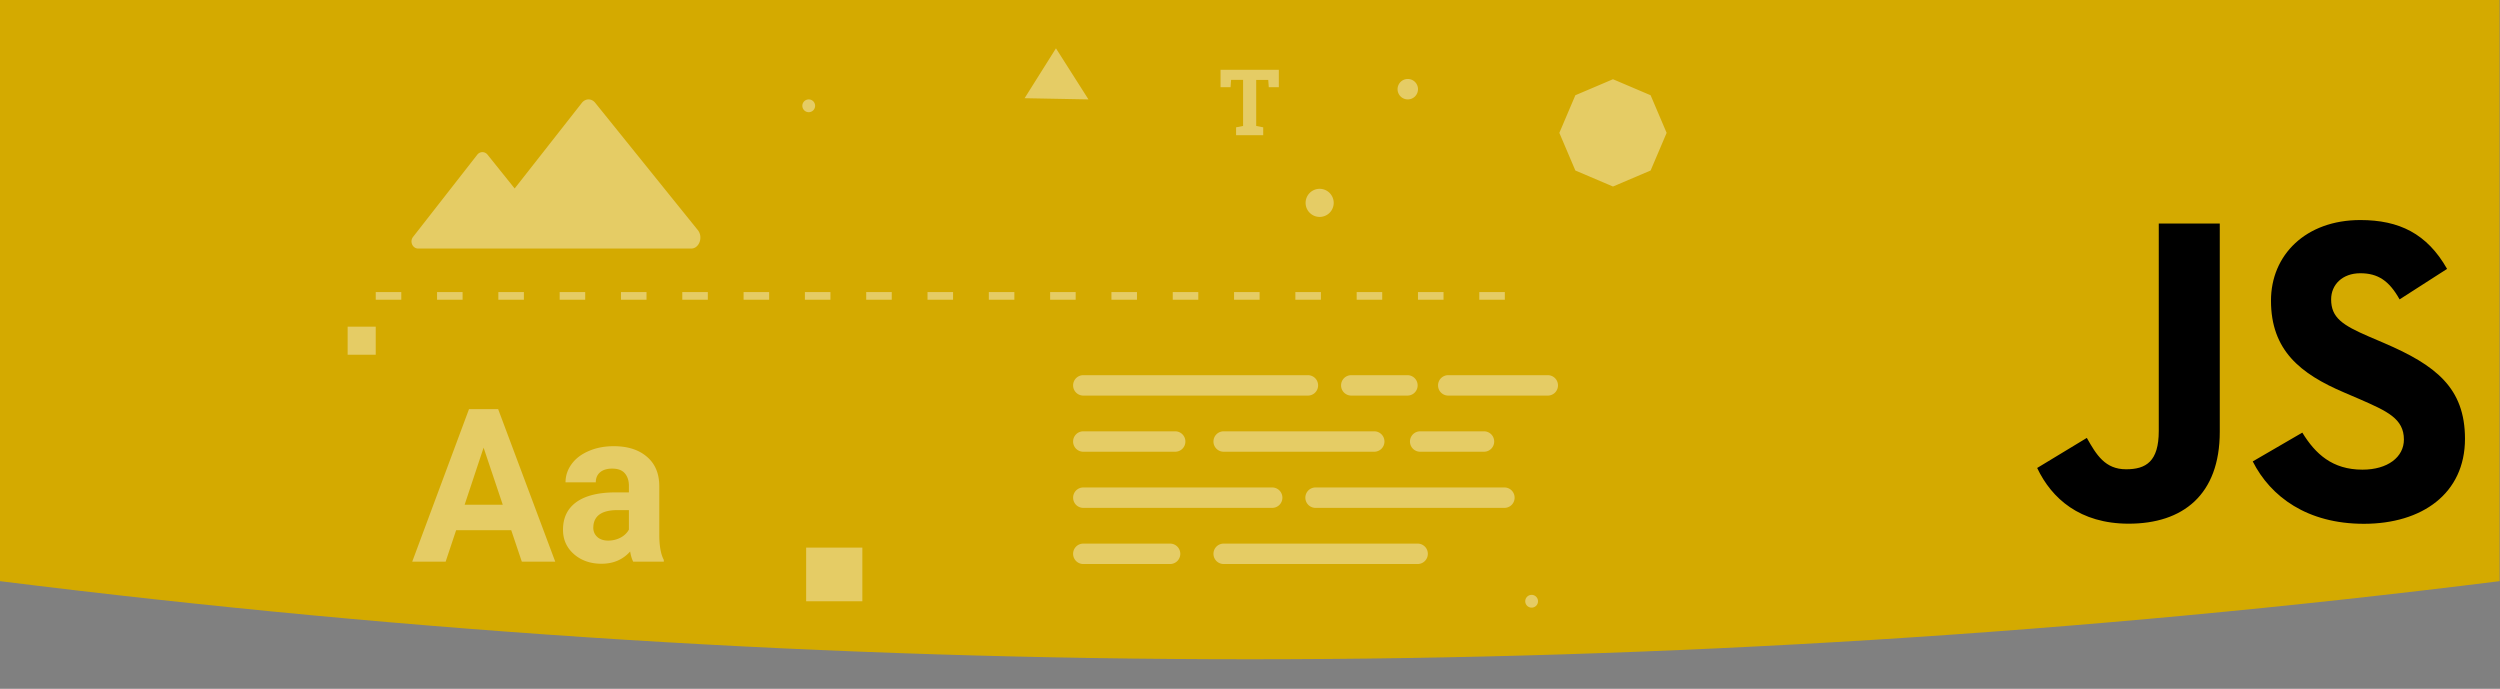 <?xml version="1.0" encoding="UTF-8" standalone="no"?>
<svg
   class="svg"
   version="1.1"
   viewbox="0 0 800 400"
   id="svg14"
   sodipodi:docname="logo.svg"
   width="1960"
   height="540"
   inkscape:version="1.1.1 (3bf5ae0d25, 2021-09-20)"
   xmlns:inkscape="http://www.inkscape.org/namespaces/inkscape"
   xmlns:sodipodi="http://sodipodi.sourceforge.net/DTD/sodipodi-0.dtd"
   xmlns="http://www.w3.org/2000/svg"
   xmlns:svg="http://www.w3.org/2000/svg"
   xmlns:rdf="http://www.w3.org/1999/02/22-rdf-syntax-ns#"
   xmlns:cc="http://creativecommons.org/ns#"
   xmlns:dc="http://purl.org/dc/elements/1.1/">
  <rect width="100%" height="100%" fill="#808080" stroke="none"/>
  <defs
     id="defs18" />
  <sodipodi:namedview
     id="namedview16"
     pagecolor="#ffffff"
     bordercolor="#666666"
     borderopacity="1.0"
     inkscape:pageshadow="2"
     inkscape:pageopacity="0.0"
     inkscape:pagecheckerboard="0"
     showgrid="false"
     width="1960px"
     inkscape:zoom="1.0683333"
     inkscape:cx="1712.4805"
     inkscape:cy="165.67863"
     inkscape:window-width="1872"
     inkscape:window-height="1032"
     inkscape:window-x="48"
     inkscape:window-y="48"
     inkscape:window-maximized="1"
     inkscape:current-layer="svg14" />
  <path
     d="M 1959.677,455.625 C 1306.443,537.277 653.234,537.277 0,455.625 V 0 h 1959.677 z"
     fill="#d4aa00"
     id="path4"
     style="stroke-width:2.45" />
  <path
     d="m 1805.009,339.171 c 10.252,16.739 23.588,29.042 47.179,29.042 19.817,0 32.474,-9.904 32.474,-23.588 0,-16.399 -13.006,-22.208 -34.819,-31.747 l -11.956,-5.13 c -34.51,-14.703 -57.438,-33.121 -57.438,-72.06 0,-35.869 27.33,-63.173 70.039,-63.173 30.407,0 52.267,10.583 68.02,38.292 l -37.241,23.912 c -8.2,-14.703 -17.046,-20.495 -30.779,-20.495 -14.008,0 -22.886,8.886 -22.886,20.495 0,14.347 8.886,20.156 29.405,29.042 l 11.956,5.122 c 40.634,17.425 63.577,35.191 63.577,75.129 0,43.057 -33.824,66.646 -79.249,66.646 -44.416,0 -73.111,-21.166 -87.152,-48.906 z m -168.936,4.144 c 7.513,13.329 14.347,24.599 30.779,24.599 15.713,0 25.625,-6.147 25.625,-30.052 V 175.249 h 47.824 v 163.263 c 0,49.521 -29.035,72.06 -71.413,72.06 -38.292,0 -60.468,-19.817 -71.744,-43.684 z"
     stroke-width="0.808"
     id="path6" />
  <path
     d="m 827.866,37.883 -24.577,39.108 50.067,0.947 -25.49,-40.056 z m 129.04,16.836 v 13.659 h 7.851 l 0.421,-5.736 h 9.401 v 36.117 l -5.492,1.057 v 6.162 h 21.262 v -6.162 l -5.492,-1.057 V 62.642 h 9.435 l 0.426,5.736 h 7.885 V 54.719 h -45.695 z m 146.794,7.196 a 8.011,8.011 0 0 0 -8.009,8.014 8.011,8.011 0 0 0 8.009,8.009 8.011,8.011 0 0 0 8.014,-8.009 8.011,8.011 0 0 0 -8.014,-8.014 z m 160.88,0.201 -29.505,12.554 -12.554,29.505 12.554,29.5 29.505,12.559 29.5,-12.559 12.559,-29.5 L 1294.08,74.67 Z M 461.381,77.938 c -1.9,0.015 -3.798,0.92 -5.205,2.713 l -52.681,67.114 -21.29,-26.534 c -2.112,-2.633 -5.949,-2.605 -8.028,0.057 l -50.337,64.446 c -2.835,3.631 -0.408,9.129 4.033,9.129 h 55.197 46.839 111.993 c 6.331,0 9.57,-9.042 5.186,-14.478 L 466.614,80.569 c -1.428,-1.77 -3.334,-2.647 -5.234,-2.631 z m 172.667,0 a 5.007,5.007 0 0 0 -5.009,5.009 5.007,5.007 0 0 0 5.009,5.005 5.007,5.007 0 0 0 5.005,-5.005 5.007,5.007 0 0 0 -5.005,-5.009 z m 400.558,70.095 a 11.015,11.015 0 0 0 -11.014,11.018 11.015,11.015 0 0 0 11.014,11.014 11.015,11.015 0 0 0 11.018,-11.014 11.015,11.015 0 0 0 -11.018,-11.018 z m -740.023,80.942 v 6.009 h 20.027 v -6.009 z m 48.064,0 v 6.009 h 20.027 v -6.009 z m 48.068,0 v 6.009 h 20.027 v -6.009 z m 48.064,0 v 6.009 h 20.027 v -6.009 z m 48.068,0 v 6.009 h 20.027 v -6.009 z m 48.064,0 v 6.009 h 20.027 v -6.009 z m 48.064,0 v 6.009 h 20.032 v -6.009 z m 48.068,0 v 6.009 h 20.027 v -6.009 z m 48.064,0 v 6.009 h 20.027 v -6.009 z m 48.068,0 v 6.009 h 20.027 v -6.009 z m 48.064,0 v 6.009 h 20.027 v -6.009 z m 48.068,0 v 6.009 h 20.027 v -6.009 z m 48.064,0 v 6.009 h 20.027 v -6.009 z m 48.068,0 v 6.009 h 20.027 v -6.009 z m 48.064,0 v 6.009 h 20.027 v -6.009 z m 48.068,0 v 6.009 h 20.027 v -6.009 z m 48.063,0 v 6.009 h 20.027 v -6.009 z m 48.069,0 v 6.009 h 20.027 v -6.009 z m 48.063,0 v 6.009 h 20.027 v -6.009 z m -887.219,27.112 v 22.027 h 22.032 v -22.027 z m 576.782,38.05 c -4.434,0 -8.004,3.571 -8.004,8.004 0,4.434 3.571,8.004 8.004,8.004 h 176.065 c 4.434,0 8.004,-3.571 8.004,-8.004 0,-4.434 -3.571,-8.004 -8.004,-8.004 z m 210.082,0 c -4.434,0 -8.004,3.571 -8.004,8.004 0,4.434 3.571,8.004 8.004,8.004 h 44.017 c 4.434,0 8.004,-3.571 8.004,-8.004 0,-4.434 -3.571,-8.004 -8.004,-8.004 z m 76.023,0 c -4.434,0 -7.999,3.571 -7.999,8.004 0,4.434 3.566,8.004 7.999,8.004 h 78.032 c 4.434,0 7.999,-3.571 7.999,-8.004 0,-4.434 -3.566,-8.004 -7.999,-8.004 z M 367.706,320.737 323.183,440.336 h 26.203 l 8.215,-24.645 h 43.208 l 8.296,24.645 h 26.203 L 390.542,320.737 h -22.836 z m 481.615,17.415 c -4.434,0 -8.004,3.571 -8.004,8.004 0,4.434 3.571,8.004 8.004,8.004 h 72.028 c 4.434,0 7.999,-3.571 7.999,-8.004 0,-4.434 -3.566,-8.004 -7.999,-8.004 z m 110.041,0 c -4.434,0 -8.004,3.571 -8.004,8.004 0,4.434 3.571,8.004 8.004,8.004 h 118.044 c 4.434,0 8.004,-3.571 8.004,-8.004 0,-4.434 -3.571,-8.004 -8.004,-8.004 z m 154.058,0 c -4.434,0 -7.999,3.571 -7.999,8.004 0,4.434 3.566,8.004 7.999,8.004 h 50.021 c 4.434,0 8.004,-3.571 8.004,-8.004 0,-4.434 -3.571,-8.004 -8.004,-8.004 z m -632.265,11.664 c -7.228,0 -13.748,1.26 -19.554,3.78 -5.804,2.463 -10.292,5.882 -13.468,10.262 -3.176,4.382 -4.765,9.149 -4.765,14.296 h 23.74 c 0,-3.341 1.123,-5.968 3.368,-7.885 2.301,-1.917 5.447,-2.875 9.444,-2.875 4.544,0 7.861,1.233 9.942,3.698 2.135,2.463 3.201,5.748 3.201,9.856 v 5.091 h -10.923 c -13.198,0.054 -23.304,2.604 -30.314,7.641 -6.956,5.039 -10.43,12.269 -10.43,21.688 0,7.667 2.844,14.017 8.54,19.056 5.75,5.037 12.982,7.555 21.688,7.555 9.201,0 16.674,-3.198 22.424,-9.607 0.493,3.176 1.287,5.831 2.383,7.966 h 23.989 v -1.397 c -2.301,-4.326 -3.481,-10.704 -3.536,-19.137 v -38.525 c 0,-9.968 -3.23,-17.688 -9.693,-23.166 -6.407,-5.53 -15.083,-8.296 -26.037,-8.296 z m -102.021,1.148 15.032,44.766 h -29.902 z m 470.2,31.203 c -4.434,0 -8.004,3.571 -8.004,8.004 0,4.434 3.571,8.004 8.004,8.004 h 148.056 c 4.434,0 8.004,-3.571 8.004,-8.004 0,-4.434 -3.571,-8.004 -8.004,-8.004 z m 182.069,0 c -4.434,0 -8.004,3.571 -8.004,8.004 0,4.434 3.571,8.004 8.004,8.004 h 148.056 c 4.434,0 7.999,-3.571 7.999,-8.004 0,-4.434 -3.566,-8.004 -7.999,-8.004 z M 484.187,399.922 h 8.87 v 15.276 c -1.424,2.63 -3.611,4.737 -6.569,6.325 -2.956,1.534 -6.188,2.301 -9.693,2.301 -3.613,0 -6.464,-0.959 -8.545,-2.875 -2.081,-1.917 -3.119,-4.354 -3.119,-7.311 l 0.081,-1.397 c 0.767,-8.215 7.091,-12.32 18.975,-12.32 z m 365.137,26.262 c -4.434,0 -8.004,3.571 -8.004,8.004 0,4.434 3.571,8.004 8.004,8.004 h 68.025 c 4.434,0 8.004,-3.571 8.004,-8.004 0,-4.434 -3.571,-8.004 -8.004,-8.004 z m 110.041,0 c -4.434,0 -8.004,3.571 -8.004,8.004 0,4.434 3.571,8.004 8.004,8.004 H 1111.421 c 4.434,0 8.004,-3.571 8.004,-8.004 0,-4.434 -3.571,-8.004 -8.004,-8.004 z m -327.34,3.138 v 42.06 h 44.058 v -42.06 z m 568.772,37.05 a 5.007,5.007 0 0 0 -5.005,5.009 5.007,5.007 0 0 0 5.005,5.005 5.007,5.007 0 0 0 5.009,-5.005 5.007,5.007 0 0 0 -5.009,-5.009 z"
     fill="#ffffff"
     opacity="0.398"
     stroke-width="2.003"
     id="path8" />
  <g
     opacity="0.398"
     id="g12"
     transform="scale(2.45)">
    <path
       d="M 120.26,94.701 H 488.17"
       color="#000000"
       color-rendering="auto"
       dominant-baseline="auto"
       fill="#ffffff"
       image-rendering="auto"
       shape-rendering="auto"
       solid-color="#000000"
       stop-color="#000000"
       style="font-variant-ligatures:normal;font-variant-position:normal;font-variant-caps:normal;font-variant-numeric:normal;font-variant-alternates:normal;font-variant-east-asian:normal;font-feature-settings:normal;font-variation-settings:normal;text-indent:0;text-decoration-line:none;text-decoration-style:solid;text-decoration-color:#000000;text-transform:none;text-orientation:mixed;white-space:normal;shape-padding:0;shape-margin:0;inline-size:0;isolation:auto;mix-blend-mode:normal"
       id="path10" />
  </g>
</svg>
